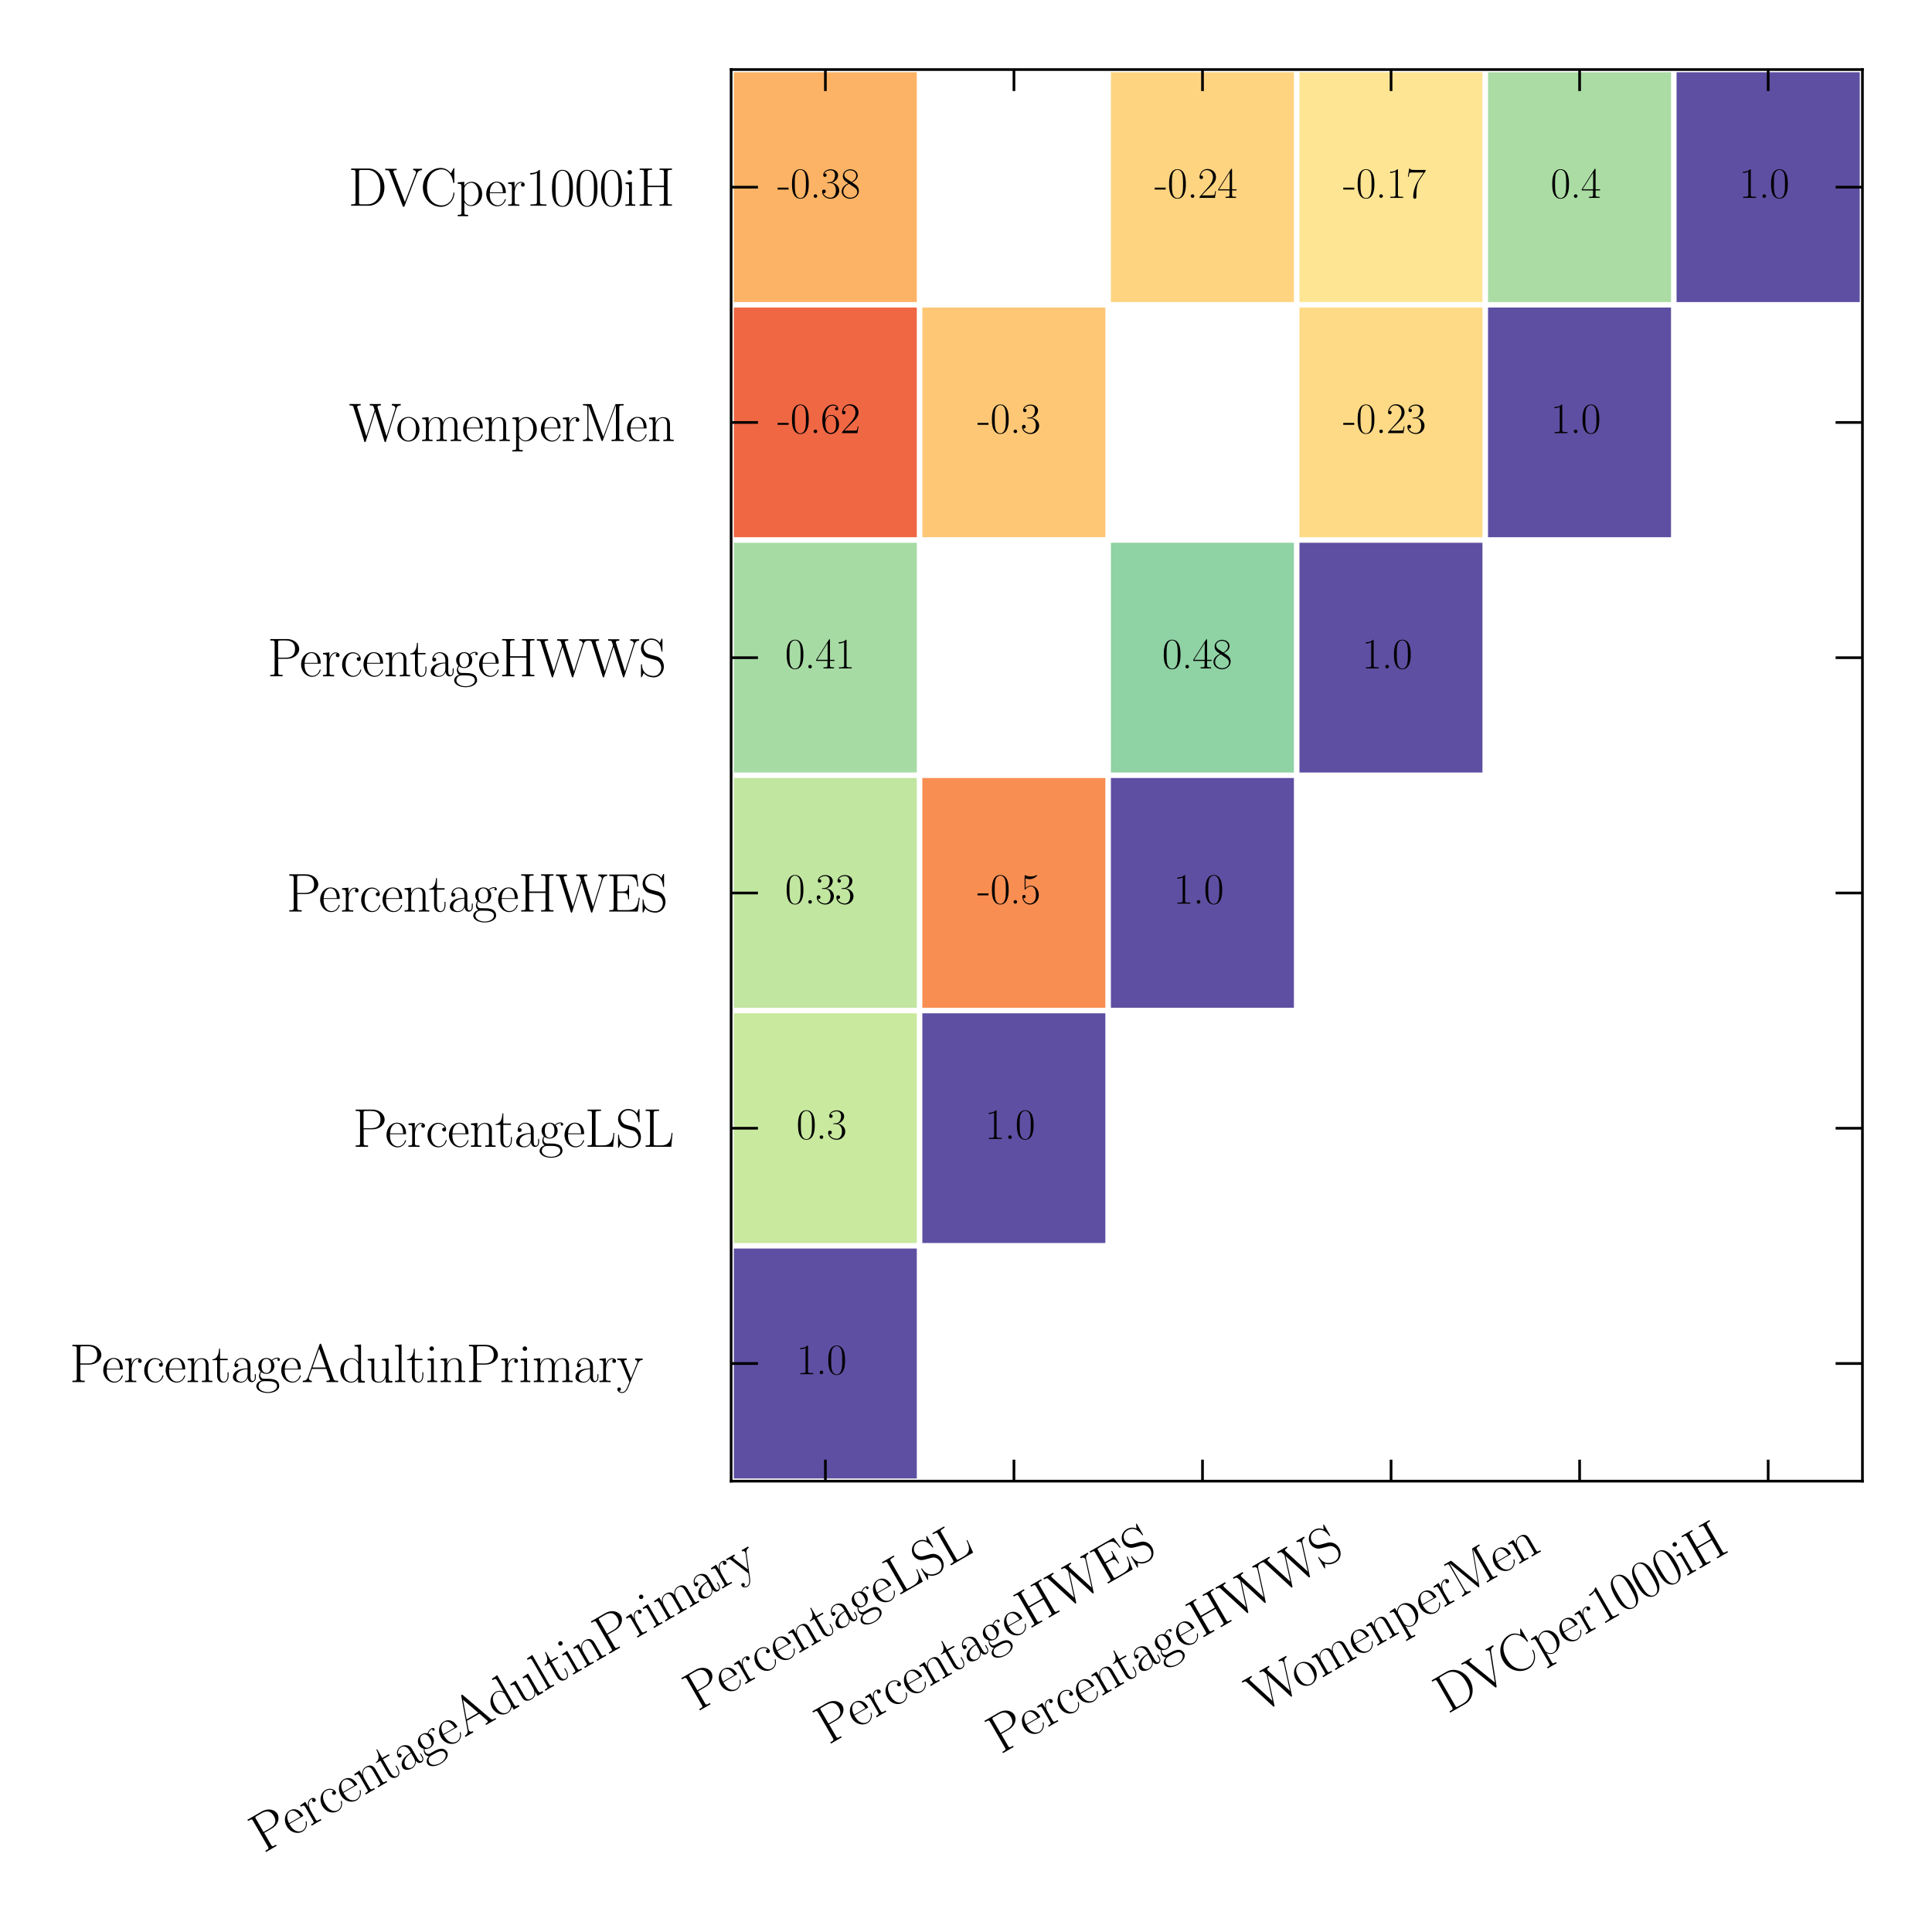 <?xml version="1.0" encoding="utf-8" standalone="no"?>
<!DOCTYPE svg PUBLIC "-//W3C//DTD SVG 1.1//EN"
  "http://www.w3.org/Graphics/SVG/1.1/DTD/svg11.dtd">
<svg xmlns:xlink="http://www.w3.org/1999/xlink" width="360pt" height="360pt" viewBox="0 0 360 360" xmlns="http://www.w3.org/2000/svg" version="1.1">
 <defs>
  <style type="text/css">*{stroke-linejoin: round; stroke-linecap: butt}</style>
 </defs>
 <g id="figure_1">
  <g id="patch_1">
   <path d="M 0 360 
L 360 360 
L 360 0 
L 0 0 
z
" style="fill: #ffffff"/>
  </g>
  <g id="axes_1">
   <g id="patch_2">
    <path d="M 136.233 275.987 
L 347.04 275.987 
L 347.04 12.96 
L 136.233 12.96 
z
" style="fill: #ffffff"/>
   </g>
   <g id="QuadMesh_1">
    <path d="M 136.233 12.96 
L 171.367 12.96 
L 171.367 56.798 
L 136.233 56.798 
L 136.233 12.96 
" clip-path="url(#p48326e79b1)" style="fill: #fdb365; stroke: #ffffff"/>
    <path d="M 171.367 12.96 
L 206.502 12.96 
L 206.502 56.798 
L 171.367 56.798 
L 171.367 12.96 
" clip-path="url(#p48326e79b1)" style="fill: none; stroke: #ffffff"/>
    <path d="M 206.502 12.96 
L 241.636 12.96 
L 241.636 56.798 
L 206.502 56.798 
L 206.502 12.96 
" clip-path="url(#p48326e79b1)" style="fill: #fed481; stroke: #ffffff"/>
    <path d="M 241.636 12.96 
L 276.771 12.96 
L 276.771 56.798 
L 241.636 56.798 
L 241.636 12.96 
" clip-path="url(#p48326e79b1)" style="fill: #fee593; stroke: #ffffff"/>
    <path d="M 276.771 12.96 
L 311.905 12.96 
L 311.905 56.798 
L 276.771 56.798 
L 276.771 12.96 
" clip-path="url(#p48326e79b1)" style="fill: #aadca4; stroke: #ffffff"/>
    <path d="M 311.905 12.96 
L 347.04 12.96 
L 347.04 56.798 
L 311.905 56.798 
L 311.905 12.96 
" clip-path="url(#p48326e79b1)" style="fill: #5e4fa2; stroke: #ffffff"/>
    <path d="M 136.233 56.798 
L 171.367 56.798 
L 171.367 100.636 
L 136.233 100.636 
L 136.233 56.798 
" clip-path="url(#p48326e79b1)" style="fill: #f06744; stroke: #ffffff"/>
    <path d="M 171.367 56.798 
L 206.502 56.798 
L 206.502 100.636 
L 171.367 100.636 
L 171.367 56.798 
" clip-path="url(#p48326e79b1)" style="fill: #fdc776; stroke: #ffffff"/>
    <path d="M 206.502 56.798 
L 241.636 56.798 
L 241.636 100.636 
L 206.502 100.636 
L 206.502 56.798 
" clip-path="url(#p48326e79b1)" style="fill: none; stroke: #ffffff"/>
    <path d="M 241.636 56.798 
L 276.771 56.798 
L 276.771 100.636 
L 241.636 100.636 
L 241.636 56.798 
" clip-path="url(#p48326e79b1)" style="fill: #feda86; stroke: #ffffff"/>
    <path d="M 276.771 56.798 
L 311.905 56.798 
L 311.905 100.636 
L 276.771 100.636 
L 276.771 56.798 
" clip-path="url(#p48326e79b1)" style="fill: #5e4fa2; stroke: #ffffff"/>
    <path d="M 311.905 56.798 
L 347.04 56.798 
L 347.04 100.636 
L 311.905 100.636 
L 311.905 56.798 
" clip-path="url(#p48326e79b1)" style="fill: none; stroke: #ffffff"/>
    <path d="M 136.233 100.636 
L 171.367 100.636 
L 171.367 144.474 
L 136.233 144.474 
L 136.233 100.636 
" clip-path="url(#p48326e79b1)" style="fill: #a7dba4; stroke: #ffffff"/>
    <path d="M 171.367 100.636 
L 206.502 100.636 
L 206.502 144.474 
L 171.367 144.474 
L 171.367 100.636 
" clip-path="url(#p48326e79b1)" style="fill: none; stroke: #ffffff"/>
    <path d="M 206.502 100.636 
L 241.636 100.636 
L 241.636 144.474 
L 206.502 144.474 
L 206.502 100.636 
" clip-path="url(#p48326e79b1)" style="fill: #8fd2a4; stroke: #ffffff"/>
    <path d="M 241.636 100.636 
L 276.771 100.636 
L 276.771 144.474 
L 241.636 144.474 
L 241.636 100.636 
" clip-path="url(#p48326e79b1)" style="fill: #5e4fa2; stroke: #ffffff"/>
    <path d="M 276.771 100.636 
L 311.905 100.636 
L 311.905 144.474 
L 276.771 144.474 
L 276.771 100.636 
" clip-path="url(#p48326e79b1)" style="fill: none; stroke: #ffffff"/>
    <path d="M 311.905 100.636 
L 347.04 100.636 
L 347.04 144.474 
L 311.905 144.474 
L 311.905 100.636 
" clip-path="url(#p48326e79b1)" style="fill: none; stroke: #ffffff"/>
    <path d="M 136.233 144.474 
L 171.367 144.474 
L 171.367 188.312 
L 136.233 188.312 
L 136.233 144.474 
" clip-path="url(#p48326e79b1)" style="fill: #c1e6a0; stroke: #ffffff"/>
    <path d="M 171.367 144.474 
L 206.502 144.474 
L 206.502 188.312 
L 171.367 188.312 
L 171.367 144.474 
" clip-path="url(#p48326e79b1)" style="fill: #f98e52; stroke: #ffffff"/>
    <path d="M 206.502 144.474 
L 241.636 144.474 
L 241.636 188.312 
L 206.502 188.312 
L 206.502 144.474 
" clip-path="url(#p48326e79b1)" style="fill: #5e4fa2; stroke: #ffffff"/>
    <path d="M 241.636 144.474 
L 276.771 144.474 
L 276.771 188.312 
L 241.636 188.312 
L 241.636 144.474 
" clip-path="url(#p48326e79b1)" style="fill: none; stroke: #ffffff"/>
    <path d="M 276.771 144.474 
L 311.905 144.474 
L 311.905 188.312 
L 276.771 188.312 
L 276.771 144.474 
" clip-path="url(#p48326e79b1)" style="fill: none; stroke: #ffffff"/>
    <path d="M 311.905 144.474 
L 347.04 144.474 
L 347.04 188.312 
L 311.905 188.312 
L 311.905 144.474 
" clip-path="url(#p48326e79b1)" style="fill: none; stroke: #ffffff"/>
    <path d="M 136.233 188.312 
L 171.367 188.312 
L 171.367 232.15 
L 136.233 232.15 
L 136.233 188.312 
" clip-path="url(#p48326e79b1)" style="fill: #c8e99e; stroke: #ffffff"/>
    <path d="M 171.367 188.312 
L 206.502 188.312 
L 206.502 232.15 
L 171.367 232.15 
L 171.367 188.312 
" clip-path="url(#p48326e79b1)" style="fill: #5e4fa2; stroke: #ffffff"/>
    <path d="M 206.502 188.312 
L 241.636 188.312 
L 241.636 232.15 
L 206.502 232.15 
L 206.502 188.312 
" clip-path="url(#p48326e79b1)" style="fill: none; stroke: #ffffff"/>
    <path d="M 241.636 188.312 
L 276.771 188.312 
L 276.771 232.15 
L 241.636 232.15 
L 241.636 188.312 
" clip-path="url(#p48326e79b1)" style="fill: none; stroke: #ffffff"/>
    <path d="M 276.771 188.312 
L 311.905 188.312 
L 311.905 232.15 
L 276.771 232.15 
L 276.771 188.312 
" clip-path="url(#p48326e79b1)" style="fill: none; stroke: #ffffff"/>
    <path d="M 311.905 188.312 
L 347.04 188.312 
L 347.04 232.15 
L 311.905 232.15 
L 311.905 188.312 
" clip-path="url(#p48326e79b1)" style="fill: none; stroke: #ffffff"/>
    <path d="M 136.233 232.15 
L 171.367 232.15 
L 171.367 275.987 
L 136.233 275.987 
L 136.233 232.15 
" clip-path="url(#p48326e79b1)" style="fill: #5e4fa2; stroke: #ffffff"/>
    <path d="M 171.367 232.15 
L 206.502 232.15 
L 206.502 275.987 
L 171.367 275.987 
L 171.367 232.15 
" clip-path="url(#p48326e79b1)" style="fill: none; stroke: #ffffff"/>
    <path d="M 206.502 232.15 
L 241.636 232.15 
L 241.636 275.987 
L 206.502 275.987 
L 206.502 232.15 
" clip-path="url(#p48326e79b1)" style="fill: none; stroke: #ffffff"/>
    <path d="M 241.636 232.15 
L 276.771 232.15 
L 276.771 275.987 
L 241.636 275.987 
L 241.636 232.15 
" clip-path="url(#p48326e79b1)" style="fill: none; stroke: #ffffff"/>
    <path d="M 276.771 232.15 
L 311.905 232.15 
L 311.905 275.987 
L 276.771 275.987 
L 276.771 232.15 
" clip-path="url(#p48326e79b1)" style="fill: none; stroke: #ffffff"/>
    <path d="M 311.905 232.15 
L 347.04 232.15 
L 347.04 275.987 
L 311.905 275.987 
L 311.905 232.15 
" clip-path="url(#p48326e79b1)" style="fill: none; stroke: #ffffff"/>
   </g>
   <g id="matplotlib.axis_1">
    <g id="xtick_1">
     <g id="line2d_1">
      <defs>
       <path id="m75dda2e17b" d="M 0 0 
L 0 -4 
" style="stroke: #000000; stroke-width: 0.5"/>
      </defs>
      <g>
       <use xlink:href="#m75dda2e17b" x="153.8" y="275.987" style="stroke: #000000; stroke-width: 0.5"/>
      </g>
     </g>
     <g id="line2d_2">
      <defs>
       <path id="m365afebacc" d="M 0 0 
L 0 4 
" style="stroke: #000000; stroke-width: 0.5"/>
      </defs>
      <g>
       <use xlink:href="#m365afebacc" x="153.8" y="12.96" style="stroke: #000000; stroke-width: 0.5"/>
      </g>
     </g>
     <g id="text_1">
      <!-- PercentageAdultinPrimary -->
      <g transform="translate(49.106 345.363) rotate(-30) scale(0.1 -0.1)">
       <defs>
        <path id="CMR17-50" d="M 1267 2042 
L 2291 2042 
C 3117 2042 3718 2578 3718 3184 
C 3718 3791 3130 4352 2291 4352 
L 333 4352 
L 333 4186 
C 774 4186 845 4186 845 3899 
L 845 446 
C 845 160 774 160 333 160 
L 333 0 
C 518 0 858 0 1056 0 
C 1254 0 1594 0 1779 0 
L 1779 160 
C 1338 160 1267 160 1267 446 
L 1267 2042 
z
M 1254 2176 
L 1254 3938 
C 1254 4155 1267 4186 1523 4186 
L 2170 4186 
C 2995 4186 3232 3714 3232 3184 
C 3232 2604 2950 2176 2170 2176 
L 1254 2176 
z
" transform="scale(0.016)"/>
        <path id="CMR17-65" d="M 2438 1472 
C 2464 1498 2464 1511 2464 1576 
C 2464 2238 2118 2816 1389 2816 
C 710 2816 173 2169 173 1383 
C 173 551 781 -64 1459 -64 
C 2176 -64 2458 607 2458 740 
C 2458 784 2419 784 2406 784 
C 2362 784 2355 771 2330 696 
C 2189 265 1837 51 1504 51 
C 1229 51 954 203 781 480 
C 582 803 582 1176 582 1472 
L 2438 1472 
z
M 589 1568 
C 634 2505 1126 2714 1382 2714 
C 1818 2714 2112 2297 2118 1568 
L 589 1568 
z
" transform="scale(0.016)"/>
        <path id="CMR17-72" d="M 960 1497 
C 960 2112 1222 2688 1702 2688 
C 1747 2688 1792 2682 1837 2662 
C 1837 2662 1696 2617 1696 2452 
C 1696 2298 1818 2234 1914 2234 
C 1990 2234 2131 2279 2131 2458 
C 2131 2663 1926 2790 1709 2790 
C 1222 2790 1011 2317 947 2093 
L 941 2093 
L 941 2790 
L 198 2720 
L 198 2554 
C 576 2554 634 2515 634 2208 
L 634 428 
C 634 184 608 153 198 153 
L 198 -13 
C 352 0 646 0 813 0 
C 998 0 1325 0 1498 -13 
L 1498 153 
C 1037 153 960 153 960 440 
L 960 1497 
z
" transform="scale(0.016)"/>
        <path id="CMR17-63" d="M 2234 2240 
C 2112 2240 1933 2240 1933 2017 
C 1933 1838 2080 1787 2163 1787 
C 2208 1787 2394 1807 2394 2024 
C 2394 2467 1958 2803 1466 2803 
C 787 2803 211 2178 211 1363 
C 211 516 813 -64 1466 -64 
C 2259 -64 2458 677 2458 748 
C 2458 774 2451 793 2406 793 
C 2362 793 2355 787 2330 703 
C 2163 180 1798 51 1523 51 
C 1114 51 621 427 621 1369 
C 621 2338 1094 2688 1472 2688 
C 1722 2688 2093 2573 2234 2240 
z
" transform="scale(0.016)"/>
        <path id="CMR17-6e" d="M 2656 1933 
C 2656 2259 2592 2790 1837 2790 
C 1331 2790 1069 2400 973 2144 
L 966 2144 
L 966 2790 
L 211 2720 
L 211 2554 
C 589 2554 646 2515 646 2208 
L 646 428 
C 646 184 621 153 211 153 
L 211 -13 
C 365 0 646 0 813 0 
C 979 0 1267 0 1421 -13 
L 1421 153 
C 1011 153 986 178 986 428 
L 986 1658 
C 986 2247 1344 2688 1792 2688 
C 2266 2688 2317 2266 2317 1958 
L 2317 428 
C 2317 184 2291 153 1882 153 
L 1882 -13 
C 2035 0 2317 0 2483 0 
C 2650 0 2938 0 3091 -13 
L 3091 153 
C 2682 153 2656 178 2656 428 
L 2656 1933 
z
" transform="scale(0.016)"/>
        <path id="CMR17-74" d="M 966 2560 
L 1862 2560 
L 1862 2725 
L 966 2725 
L 966 3904 
L 851 3904 
C 838 3245 614 2668 70 2668 
L 70 2560 
L 627 2560 
L 627 771 
C 627 650 627 -64 1370 -64 
C 1747 -64 1965 306 1965 777 
L 1965 1140 
L 1850 1140 
L 1850 783 
C 1850 344 1677 51 1408 51 
C 1222 51 966 178 966 758 
L 966 2560 
z
" transform="scale(0.016)"/>
        <path id="CMR17-61" d="M 2304 1653 
C 2304 2072 2304 2294 2035 2543 
C 1798 2752 1523 2816 1306 2816 
C 800 2816 435 2407 435 1971 
C 435 1728 627 1728 666 1728 
C 749 1728 896 1778 896 1954 
C 896 2112 774 2181 666 2181 
C 640 2181 608 2174 589 2168 
C 723 2592 1069 2714 1293 2714 
C 1613 2714 1965 2429 1965 1885 
L 1965 1600 
C 1587 1600 1133 1549 774 1357 
C 371 1133 256 813 256 570 
C 256 77 832 -64 1171 -64 
C 1523 -64 1850 139 1990 511 
C 2003 233 2182 -18 2464 -18 
C 2598 -18 2938 70 2938 567 
L 2938 920 
L 2822 920 
L 2822 562 
C 2822 178 2650 128 2566 128 
C 2304 128 2304 458 2304 738 
L 2304 1653 
z
M 1965 870 
C 1965 317 1568 38 1216 38 
C 896 38 646 275 646 570 
C 646 761 730 1100 1101 1305 
C 1408 1478 1760 1504 1965 1504 
L 1965 870 
z
" transform="scale(0.016)"/>
        <path id="CMR17-67" d="M 710 1164 
C 832 1068 1043 960 1299 960 
C 1805 960 2240 1357 2240 1888 
C 2240 2054 2189 2310 1997 2509 
C 2176 2692 2438 2752 2586 2752 
C 2611 2752 2650 2752 2682 2734 
C 2656 2728 2598 2703 2598 2605 
C 2598 2527 2656 2471 2739 2471 
C 2835 2471 2886 2533 2886 2614 
C 2886 2731 2790 2854 2586 2854 
C 2330 2854 2106 2738 1926 2580 
C 1734 2753 1504 2816 1299 2816 
C 794 2816 358 2419 358 1888 
C 358 1522 570 1292 634 1228 
C 442 1004 442 743 442 711 
C 442 545 506 302 723 168 
C 390 85 128 -169 128 -486 
C 128 -943 736 -1280 1466 -1280 
C 2170 -1280 2803 -956 2803 -479 
C 2803 384 1856 384 1363 384 
C 1216 384 954 384 922 391 
C 723 423 589 602 589 826 
C 589 883 589 1024 710 1164 
z
M 1299 1068 
C 736 1068 736 1760 736 1889 
C 736 2016 736 2708 1299 2708 
C 1862 2708 1862 2016 1862 1889 
C 1862 1760 1862 1068 1299 1068 
z
M 1466 -1171 
C 826 -1171 384 -835 384 -486 
C 384 -289 493 -105 634 -4 
C 794 104 858 104 1293 104 
C 1818 104 2547 104 2547 -486 
C 2547 -835 2106 -1171 1466 -1171 
z
" transform="scale(0.016)"/>
        <path id="CMR17-41" d="M 2323 4378 
C 2291 4461 2278 4480 2214 4480 
C 2150 4480 2138 4461 2106 4378 
L 749 566 
C 627 223 371 153 147 153 
L 147 -13 
C 262 0 518 0 640 0 
C 800 0 1056 0 1210 -13 
L 1210 153 
C 909 153 864 361 864 439 
C 864 497 877 530 890 569 
L 1229 1536 
L 2906 1536 
L 3290 442 
C 3322 365 3322 352 3322 327 
C 3322 153 3046 153 2925 153 
L 2925 0 
C 3110 0 3443 0 3642 0 
C 3808 0 4128 0 4282 -13 
L 4282 153 
C 3942 153 3827 153 3744 387 
L 2323 4378 
z
M 2067 3893 
L 2848 1702 
L 1286 1702 
L 2067 3893 
z
" transform="scale(0.016)"/>
        <path id="CMR17-64" d="M 1869 4326 
L 1869 4160 
C 2246 4160 2304 4122 2304 3820 
L 2304 2345 
C 2278 2377 2016 2790 1498 2790 
C 845 2790 211 2208 211 1364 
C 211 525 806 -64 1434 -64 
C 1978 -64 2259 337 2291 380 
L 2291 -63 
L 3066 -63 
L 3066 128 
C 2688 128 2630 166 2630 473 
L 2630 4396 
L 1869 4326 
z
M 2291 755 
C 2291 563 2176 390 2029 262 
C 1811 70 1594 38 1472 38 
C 1286 38 621 134 621 1356 
C 621 2612 1363 2688 1530 2688 
C 1824 2688 2061 2522 2208 2291 
C 2291 2157 2291 2138 2291 2023 
L 2291 755 
z
" transform="scale(0.016)"/>
        <path id="CMR17-75" d="M 1882 2693 
L 1882 2528 
C 2259 2528 2317 2489 2317 2186 
L 2317 1032 
C 2317 500 2029 38 1555 38 
C 1030 38 986 348 986 678 
L 986 2763 
L 211 2693 
L 211 2528 
C 467 2528 640 2528 646 2274 
L 646 1058 
C 646 633 646 361 813 183 
C 896 101 1056 -64 1517 -64 
C 2061 -64 2272 377 2323 506 
L 2330 506 
L 2330 -63 
L 3091 -63 
L 3091 128 
C 2714 128 2656 166 2656 473 
L 2656 2763 
L 1882 2693 
z
" transform="scale(0.016)"/>
        <path id="CMR17-6c" d="M 979 4396 
L 218 4326 
L 218 4160 
C 595 4160 653 4122 653 3817 
L 653 426 
C 653 184 627 153 218 153 
L 218 -13 
C 371 0 653 0 813 0 
C 979 0 1261 0 1414 -13 
L 1414 153 
C 1005 153 979 178 979 426 
L 979 4396 
z
" transform="scale(0.016)"/>
        <path id="CMR17-69" d="M 992 3909 
C 992 4049 877 4170 730 4170 
C 589 4170 467 4056 467 3909 
C 467 3769 582 3648 730 3648 
C 870 3648 992 3763 992 3909 
z
M 243 2706 
L 243 2541 
C 602 2541 653 2502 653 2197 
L 653 427 
C 653 184 627 153 218 153 
L 218 -13 
C 371 0 646 0 806 0 
C 960 0 1222 0 1370 -13 
L 1370 153 
C 992 153 979 191 979 420 
L 979 2776 
L 243 2706 
z
" transform="scale(0.016)"/>
        <path id="CMR17-6d" d="M 4326 1933 
C 4326 2252 4269 2790 3507 2790 
C 3072 2790 2771 2496 2656 2151 
L 2650 2151 
C 2573 2676 2195 2790 1837 2790 
C 1331 2790 1069 2400 973 2144 
L 966 2144 
L 966 2790 
L 211 2720 
L 211 2554 
C 589 2554 646 2515 646 2208 
L 646 428 
C 646 184 621 153 211 153 
L 211 -13 
C 365 0 646 0 813 0 
C 979 0 1267 0 1421 -13 
L 1421 153 
C 1011 153 986 178 986 428 
L 986 1658 
C 986 2247 1344 2688 1792 2688 
C 2266 2688 2317 2266 2317 1958 
L 2317 428 
C 2317 184 2291 153 1882 153 
L 1882 -13 
C 2035 0 2317 0 2483 0 
C 2650 0 2938 0 3091 -13 
L 3091 153 
C 2682 153 2656 178 2656 428 
L 2656 1658 
C 2656 2247 3014 2688 3462 2688 
C 3936 2688 3987 2266 3987 1958 
L 3987 428 
C 3987 184 3962 153 3552 153 
L 3552 -13 
C 3706 0 3987 0 4154 0 
C 4320 0 4608 0 4762 -13 
L 4762 153 
C 4352 153 4326 178 4326 428 
L 4326 1933 
z
" transform="scale(0.016)"/>
        <path id="CMR17-79" d="M 2496 2197 
C 2656 2586 2944 2586 3034 2586 
L 3034 2752 
C 2912 2752 2752 2752 2630 2752 
C 2496 2752 2285 2752 2157 2758 
L 2157 2592 
C 2400 2573 2406 2394 2406 2343 
C 2406 2280 2394 2248 2362 2171 
L 1664 449 
L 902 2306 
C 870 2382 870 2426 870 2433 
C 870 2573 1018 2586 1171 2586 
L 1171 2758 
C 1018 2752 742 2752 582 2752 
C 410 2752 205 2752 64 2758 
L 64 2586 
C 410 2586 448 2554 531 2350 
L 1485 15 
C 1197 -738 1030 -1178 627 -1178 
C 557 -1178 397 -1159 282 -1044 
C 429 -1031 493 -942 493 -833 
C 493 -725 416 -629 288 -629 
C 147 -629 77 -725 77 -840 
C 77 -1095 339 -1280 627 -1280 
C 998 -1280 1229 -922 1357 -604 
L 2496 2197 
z
" transform="scale(0.016)"/>
       </defs>
       <use xlink:href="#CMR17-50" transform="scale(0.996)"/>
       <use xlink:href="#CMR17-65" transform="translate(59.984 0) scale(0.996)"/>
       <use xlink:href="#CMR17-72" transform="translate(100.47 0) scale(0.996)"/>
       <use xlink:href="#CMR17-63" transform="translate(135.75 0) scale(0.996)"/>
       <use xlink:href="#CMR17-65" transform="translate(176.236 0) scale(0.996)"/>
       <use xlink:href="#CMR17-6e" transform="translate(216.722 0) scale(0.996)"/>
       <use xlink:href="#CMR17-74" transform="translate(265.015 0) scale(0.996)"/>
       <use xlink:href="#CMR17-61" transform="translate(300.295 0) scale(0.996)"/>
       <use xlink:href="#CMR17-67" transform="translate(345.986 0) scale(0.996)"/>
       <use xlink:href="#CMR17-65" transform="translate(391.676 0) scale(0.996)"/>
       <use xlink:href="#CMR17-41" transform="translate(432.162 0) scale(0.996)"/>
       <use xlink:href="#CMR17-64" transform="translate(501.234 0) scale(0.996)"/>
       <use xlink:href="#CMR17-75" transform="translate(552.13 0) scale(0.996)"/>
       <use xlink:href="#CMR17-6c" transform="translate(603.025 0) scale(0.996)"/>
       <use xlink:href="#CMR17-74" transform="translate(627.896 0) scale(0.996)"/>
       <use xlink:href="#CMR17-69" transform="translate(663.177 0) scale(0.996)"/>
       <use xlink:href="#CMR17-6e" transform="translate(688.048 0) scale(0.996)"/>
       <use xlink:href="#CMR17-50" transform="translate(738.943 0) scale(0.996)"/>
       <use xlink:href="#CMR17-72" transform="translate(801.53 0) scale(0.996)"/>
       <use xlink:href="#CMR17-69" transform="translate(836.81 0) scale(0.996)"/>
       <use xlink:href="#CMR17-6d" transform="translate(861.681 0) scale(0.996)"/>
       <use xlink:href="#CMR17-61" transform="translate(938.601 0) scale(0.996)"/>
       <use xlink:href="#CMR17-72" transform="translate(984.292 0) scale(0.996)"/>
       <use xlink:href="#CMR17-79" transform="translate(1019.572 0) scale(0.996)"/>
      </g>
     </g>
    </g>
    <g id="xtick_2">
     <g id="line2d_3">
      <g>
       <use xlink:href="#m75dda2e17b" x="188.935" y="275.987" style="stroke: #000000; stroke-width: 0.5"/>
      </g>
     </g>
     <g id="line2d_4">
      <g>
       <use xlink:href="#m365afebacc" x="188.935" y="12.96" style="stroke: #000000; stroke-width: 0.5"/>
      </g>
     </g>
     <g id="text_2">
      <!-- PercentageLSL -->
      <g transform="translate(129.953 318.97) rotate(-30) scale(0.1 -0.1)">
       <defs>
        <path id="CMR17-4c" d="M 3469 1615 
L 3354 1615 
C 3302 983 3219 166 2125 166 
L 1530 166 
C 1274 166 1261 197 1261 414 
L 1261 3898 
C 1261 4129 1274 4192 1760 4192 
L 1901 4192 
L 1901 4352 
C 1638 4352 1331 4352 1069 4352 
C 870 4352 512 4352 326 4352 
L 326 4192 
C 768 4192 838 4192 838 3905 
L 838 452 
C 838 166 768 166 326 166 
L 326 0 
L 3315 0 
L 3469 1615 
z
" transform="scale(0.016)"/>
        <path id="CMR17-53" d="M 2803 4290 
C 2803 4404 2797 4411 2758 4411 
C 2720 4411 2707 4385 2682 4328 
L 2490 3907 
C 2246 4257 1875 4416 1472 4416 
C 819 4416 294 3901 294 3253 
C 294 3056 339 2776 557 2510 
C 794 2218 1018 2167 1530 2033 
C 1722 1982 2042 1899 2106 1874 
C 2470 1722 2662 1341 2662 985 
C 2662 527 2336 38 1779 38 
C 1094 38 454 419 410 1311 
C 403 1413 397 1419 352 1419 
C 301 1419 294 1413 294 1285 
L 294 -1 
C 294 -115 301 -122 339 -122 
C 384 -122 397 -90 486 108 
C 493 127 493 140 614 381 
C 934 -39 1472 -128 1779 -128 
C 2477 -128 2970 451 2970 1124 
C 2970 1454 2848 1708 2778 1823 
C 2509 2230 2221 2306 1914 2382 
C 1869 2402 1856 2402 1498 2490 
C 1152 2579 1005 2624 845 2796 
C 666 2992 602 3196 602 3399 
C 602 3812 934 4263 1478 4263 
C 2157 4263 2579 3786 2675 2993 
C 2694 2878 2701 2872 2746 2872 
C 2803 2872 2803 2891 2803 2999 
L 2803 4290 
z
" transform="scale(0.016)"/>
       </defs>
       <use xlink:href="#CMR17-50" transform="scale(0.996)"/>
       <use xlink:href="#CMR17-65" transform="translate(59.984 0) scale(0.996)"/>
       <use xlink:href="#CMR17-72" transform="translate(100.47 0) scale(0.996)"/>
       <use xlink:href="#CMR17-63" transform="translate(135.75 0) scale(0.996)"/>
       <use xlink:href="#CMR17-65" transform="translate(176.236 0) scale(0.996)"/>
       <use xlink:href="#CMR17-6e" transform="translate(216.722 0) scale(0.996)"/>
       <use xlink:href="#CMR17-74" transform="translate(265.015 0) scale(0.996)"/>
       <use xlink:href="#CMR17-61" transform="translate(300.295 0) scale(0.996)"/>
       <use xlink:href="#CMR17-67" transform="translate(345.986 0) scale(0.996)"/>
       <use xlink:href="#CMR17-65" transform="translate(391.676 0) scale(0.996)"/>
       <use xlink:href="#CMR17-4c" transform="translate(432.162 0) scale(0.996)"/>
       <use xlink:href="#CMR17-53" transform="translate(489.543 0) scale(0.996)"/>
       <use xlink:href="#CMR17-4c" transform="translate(540.439 0) scale(0.996)"/>
      </g>
     </g>
    </g>
    <g id="xtick_3">
     <g id="line2d_5">
      <g>
       <use xlink:href="#m75dda2e17b" x="224.069" y="275.987" style="stroke: #000000; stroke-width: 0.5"/>
      </g>
     </g>
     <g id="line2d_6">
      <g>
       <use xlink:href="#m365afebacc" x="224.069" y="12.96" style="stroke: #000000; stroke-width: 0.5"/>
      </g>
     </g>
     <g id="text_3">
      <!-- PercentageHWES -->
      <g transform="translate(154.379 325.153) rotate(-30) scale(0.1 -0.1)">
       <defs>
        <path id="CMR17-48" d="M 3590 3905 
C 3590 4192 3661 4192 4102 4192 
L 4102 4352 
C 3917 4352 3578 4352 3379 4352 
C 3181 4352 2842 4352 2656 4352 
L 2656 4192 
C 3098 4192 3168 4192 3168 3904 
L 3168 2341 
L 1261 2341 
L 1261 3904 
C 1261 4192 1331 4192 1773 4192 
L 1773 4352 
C 1587 4352 1248 4352 1050 4352 
C 851 4352 512 4352 326 4352 
L 326 4192 
C 768 4192 838 4192 838 3905 
L 838 447 
C 838 160 768 160 326 160 
L 326 0 
C 512 0 851 0 1050 0 
C 1248 0 1587 0 1773 0 
L 1773 160 
C 1331 160 1261 160 1261 446 
L 1261 2176 
L 3168 2176 
L 3168 446 
C 3168 160 3098 160 2656 160 
L 2656 0 
C 2842 0 3181 0 3379 0 
C 3578 0 3917 0 4102 0 
L 4102 160 
C 3661 160 3590 160 3590 447 
L 3590 3905 
z
" transform="scale(0.016)"/>
        <path id="CMR17-57" d="M 5523 3764 
C 5581 3936 5677 4160 6048 4160 
L 6048 4326 
C 5939 4326 5715 4326 5600 4326 
C 5440 4326 5158 4326 5005 4332 
L 5005 4160 
C 5293 4160 5414 4000 5414 3847 
C 5414 3802 5408 3777 5382 3707 
L 4390 555 
L 3347 3873 
C 3328 3937 3322 3963 3322 3988 
C 3322 4160 3603 4160 3725 4160 
L 3725 4326 
C 3539 4326 3219 4326 3021 4326 
C 2861 4326 2573 4326 2426 4332 
L 2426 4160 
C 2720 4160 2797 4141 2861 4027 
C 2886 3969 2989 3638 2989 3619 
C 2989 3593 2976 3555 2970 3536 
L 2029 561 
L 986 3867 
C 954 3957 954 3969 954 3982 
C 954 4160 1235 4160 1363 4160 
L 1363 4326 
C 1178 4326 858 4326 659 4326 
C 493 4326 211 4326 58 4332 
L 58 4160 
C 442 4160 467 4122 531 3918 
L 1779 -20 
C 1811 -115 1811 -128 1869 -128 
C 1920 -128 1939 -115 1965 -26 
L 3053 3433 
L 4141 -26 
C 4166 -115 4186 -128 4237 -128 
C 4294 -128 4294 -115 4326 -20 
L 5523 3764 
z
" transform="scale(0.016)"/>
        <path id="CMR17-45" d="M 3885 1615 
L 3770 1615 
C 3629 676 3546 166 2419 166 
L 1530 166 
C 1274 166 1261 197 1261 414 
L 1261 2176 
L 1862 2176 
C 2464 2176 2522 1960 2522 1430 
L 2637 1430 
L 2637 3081 
L 2522 3081 
C 2522 2557 2464 2342 1862 2342 
L 1261 2342 
L 1261 3913 
C 1261 4128 1274 4160 1530 4160 
L 2406 4160 
C 3398 4160 3514 3769 3603 2929 
L 3718 2929 
L 3565 4325 
L 326 4325 
L 326 4160 
C 768 4160 838 4160 838 3874 
L 838 451 
C 838 166 768 166 326 166 
L 326 0 
L 3654 0 
L 3885 1615 
z
" transform="scale(0.016)"/>
       </defs>
       <use xlink:href="#CMR17-50" transform="scale(0.996)"/>
       <use xlink:href="#CMR17-65" transform="translate(59.984 0) scale(0.996)"/>
       <use xlink:href="#CMR17-72" transform="translate(100.47 0) scale(0.996)"/>
       <use xlink:href="#CMR17-63" transform="translate(135.75 0) scale(0.996)"/>
       <use xlink:href="#CMR17-65" transform="translate(176.236 0) scale(0.996)"/>
       <use xlink:href="#CMR17-6e" transform="translate(216.722 0) scale(0.996)"/>
       <use xlink:href="#CMR17-74" transform="translate(265.015 0) scale(0.996)"/>
       <use xlink:href="#CMR17-61" transform="translate(300.295 0) scale(0.996)"/>
       <use xlink:href="#CMR17-67" transform="translate(345.986 0) scale(0.996)"/>
       <use xlink:href="#CMR17-65" transform="translate(391.676 0) scale(0.996)"/>
       <use xlink:href="#CMR17-48" transform="translate(432.162 0) scale(0.996)"/>
       <use xlink:href="#CMR17-57" transform="translate(501.234 0) scale(0.996)"/>
       <use xlink:href="#CMR17-45" transform="translate(596.331 0) scale(0.996)"/>
       <use xlink:href="#CMR17-53" transform="translate(658.917 0) scale(0.996)"/>
      </g>
     </g>
    </g>
    <g id="xtick_4">
     <g id="line2d_7">
      <g>
       <use xlink:href="#m75dda2e17b" x="259.204" y="275.987" style="stroke: #000000; stroke-width: 0.5"/>
      </g>
     </g>
     <g id="line2d_8">
      <g>
       <use xlink:href="#m365afebacc" x="259.204" y="12.96" style="stroke: #000000; stroke-width: 0.5"/>
      </g>
     </g>
     <g id="text_4">
      <!-- PercentageHWWS -->
      <g transform="translate(186.437 326.93) rotate(-30) scale(0.1 -0.1)">
       <use xlink:href="#CMR17-50" transform="scale(0.996)"/>
       <use xlink:href="#CMR17-65" transform="translate(59.984 0) scale(0.996)"/>
       <use xlink:href="#CMR17-72" transform="translate(100.47 0) scale(0.996)"/>
       <use xlink:href="#CMR17-63" transform="translate(135.75 0) scale(0.996)"/>
       <use xlink:href="#CMR17-65" transform="translate(176.236 0) scale(0.996)"/>
       <use xlink:href="#CMR17-6e" transform="translate(216.722 0) scale(0.996)"/>
       <use xlink:href="#CMR17-74" transform="translate(265.015 0) scale(0.996)"/>
       <use xlink:href="#CMR17-61" transform="translate(300.295 0) scale(0.996)"/>
       <use xlink:href="#CMR17-67" transform="translate(345.986 0) scale(0.996)"/>
       <use xlink:href="#CMR17-65" transform="translate(391.676 0) scale(0.996)"/>
       <use xlink:href="#CMR17-48" transform="translate(432.162 0) scale(0.996)"/>
       <use xlink:href="#CMR17-57" transform="translate(501.234 0) scale(0.996)"/>
       <use xlink:href="#CMR17-57" transform="translate(596.331 0) scale(0.996)"/>
       <use xlink:href="#CMR17-53" transform="translate(691.428 0) scale(0.996)"/>
      </g>
     </g>
    </g>
    <g id="xtick_5">
     <g id="line2d_9">
      <g>
       <use xlink:href="#m75dda2e17b" x="294.338" y="275.987" style="stroke: #000000; stroke-width: 0.5"/>
      </g>
     </g>
     <g id="line2d_10">
      <g>
       <use xlink:href="#m365afebacc" x="294.338" y="12.96" style="stroke: #000000; stroke-width: 0.5"/>
      </g>
     </g>
     <g id="text_5">
      <!-- WomenperMen -->
      <g transform="translate(234.742 319.325) rotate(-30) scale(0.1 -0.1)">
       <defs>
        <path id="CMR17-6f" d="M 2758 1356 
C 2758 2176 2163 2816 1466 2816 
C 768 2816 173 2176 173 1356 
C 173 551 768 -64 1466 -64 
C 2163 -64 2758 551 2758 1356 
z
M 1466 51 
C 1165 51 909 230 762 480 
C 602 767 582 1126 582 1408 
C 582 1677 595 2010 762 2298 
C 890 2509 1139 2714 1466 2714 
C 1754 2714 1997 2554 2150 2330 
C 2349 2029 2349 1607 2349 1408 
C 2349 1158 2336 775 2163 467 
C 1984 173 1709 51 1466 51 
z
" transform="scale(0.016)"/>
        <path id="CMR17-70" d="M 1408 -1063 
C 998 -1063 973 -1037 973 -789 
L 973 402 
C 1158 134 1427 -38 1766 -38 
C 2406 -38 3053 523 3053 1388 
C 3053 2191 2496 2802 1837 2802 
C 1453 2802 1139 2592 960 2338 
L 960 2802 
L 198 2732 
L 198 2567 
C 576 2567 634 2528 634 2223 
L 634 -789 
C 634 -1031 608 -1063 198 -1063 
L 198 -1228 
C 352 -1216 634 -1216 800 -1216 
C 966 -1216 1254 -1216 1408 -1228 
L 1408 -1063 
z
M 973 2012 
C 973 2102 973 2235 1222 2471 
C 1254 2497 1472 2688 1792 2688 
C 2259 2688 2643 2108 2643 1382 
C 2643 656 2234 64 1728 64 
C 1498 64 1248 172 1056 472 
C 973 612 973 650 973 752 
L 973 2012 
z
" transform="scale(0.016)"/>
        <path id="CMR17-4d" d="M 1338 4224 
C 1299 4320 1293 4320 1158 4320 
L 339 4320 
L 339 4160 
C 781 4160 851 4160 851 3875 
L 851 610 
C 851 451 851 153 339 153 
L 339 -13 
C 486 0 755 0 915 0 
C 1075 0 1344 0 1491 -13 
L 1491 153 
C 979 153 979 451 979 610 
L 979 4135 
L 986 4135 
L 2490 89 
C 2515 25 2528 -13 2579 -13 
C 2630 -13 2643 25 2669 89 
L 4186 4166 
L 4192 4166 
L 4192 438 
C 4192 153 4122 153 3680 153 
L 3680 -13 
C 3853 0 4198 0 4384 0 
C 4570 0 4922 0 5094 -13 
L 5094 153 
C 4653 153 4582 153 4582 438 
L 4582 3875 
C 4582 4160 4653 4160 5094 4160 
L 5094 4320 
L 4282 4320 
C 4147 4320 4141 4314 4102 4218 
L 2720 502 
L 1338 4224 
z
" transform="scale(0.016)"/>
       </defs>
       <use xlink:href="#CMR17-57" transform="scale(0.996)"/>
       <use xlink:href="#CMR17-6f" transform="translate(87.289 0) scale(0.996)"/>
       <use xlink:href="#CMR17-6d" transform="translate(132.98 0) scale(0.996)"/>
       <use xlink:href="#CMR17-65" transform="translate(209.899 0) scale(0.996)"/>
       <use xlink:href="#CMR17-6e" transform="translate(250.385 0) scale(0.996)"/>
       <use xlink:href="#CMR17-70" transform="translate(301.28 0) scale(0.996)"/>
       <use xlink:href="#CMR17-65" transform="translate(354.778 0) scale(0.996)"/>
       <use xlink:href="#CMR17-72" transform="translate(395.264 0) scale(0.996)"/>
       <use xlink:href="#CMR17-4d" transform="translate(430.545 0) scale(0.996)"/>
       <use xlink:href="#CMR17-65" transform="translate(515.232 0) scale(0.996)"/>
       <use xlink:href="#CMR17-6e" transform="translate(555.717 0) scale(0.996)"/>
      </g>
     </g>
    </g>
    <g id="xtick_6">
     <g id="line2d_11">
      <g>
       <use xlink:href="#m75dda2e17b" x="329.473" y="275.987" style="stroke: #000000; stroke-width: 0.5"/>
      </g>
     </g>
     <g id="line2d_12">
      <g>
       <use xlink:href="#m365afebacc" x="329.473" y="12.96" style="stroke: #000000; stroke-width: 0.5"/>
      </g>
     </g>
     <g id="text_6">
      <!-- DVCper1000iH -->
      <g transform="translate(269.761 319.392) rotate(-30) scale(0.1 -0.1)">
       <defs>
        <path id="CMR17-44" d="M 333 4352 
L 333 4186 
C 774 4186 845 4186 845 3900 
L 845 452 
C 845 166 774 166 333 166 
L 333 0 
L 2368 0 
C 3398 0 4224 943 4224 2141 
C 4224 3346 3411 4352 2368 4352 
L 333 4352 
z
M 1523 166 
C 1267 166 1254 197 1254 414 
L 1254 3938 
C 1254 4155 1267 4186 1523 4186 
L 2240 4186 
C 2771 4186 3750 3874 3750 2141 
C 3750 1242 3488 879 3366 707 
C 3213 510 2848 166 2240 166 
L 1523 166 
z
" transform="scale(0.016)"/>
        <path id="CMR17-56" d="M 3776 3745 
C 3834 3886 3936 4160 4365 4160 
L 4365 4332 
C 4218 4319 4051 4319 3891 4319 
C 3738 4319 3475 4319 3328 4332 
L 3328 4160 
C 3648 4160 3661 3936 3661 3898 
C 3661 3827 3642 3783 3622 3732 
L 2362 446 
L 1043 3886 
C 1024 3931 1011 3963 1011 3994 
C 1011 4160 1267 4160 1402 4160 
L 1402 4319 
C 1197 4319 896 4319 685 4319 
C 518 4319 218 4319 64 4332 
L 64 4160 
C 435 4160 506 4135 582 3931 
L 2106 -26 
C 2138 -115 2144 -128 2214 -128 
C 2285 -128 2291 -115 2323 -26 
L 3776 3745 
z
" transform="scale(0.016)"/>
        <path id="CMR17-43" d="M 3974 4289 
C 3974 4403 3968 4410 3930 4410 
C 3904 4410 3898 4403 3853 4327 
L 3571 3792 
C 3258 4187 2874 4416 2381 4416 
C 1286 4416 294 3456 294 2148 
C 294 826 1286 -128 2387 -128 
C 3366 -128 3974 730 3974 1461 
C 3974 1524 3974 1550 3917 1550 
C 3866 1550 3866 1531 3859 1474 
C 3808 585 3168 38 2477 38 
C 1824 38 781 495 781 2147 
C 781 3805 1843 4250 2464 4250 
C 3187 4250 3712 3628 3834 2745 
C 3846 2668 3846 2655 3904 2655 
C 3974 2655 3974 2668 3974 2783 
L 3974 4289 
z
" transform="scale(0.016)"/>
        <path id="CMR17-31" d="M 1702 4058 
C 1702 4192 1696 4192 1606 4192 
C 1357 3916 979 3827 621 3827 
C 602 3827 570 3827 563 3808 
C 557 3795 557 3782 557 3648 
C 755 3648 1088 3686 1344 3839 
L 1344 461 
C 1344 236 1331 160 781 160 
L 589 160 
L 589 0 
C 896 0 1216 0 1523 0 
C 1830 0 2150 0 2458 0 
L 2458 160 
L 2266 160 
C 1715 160 1702 230 1702 458 
L 1702 4058 
z
" transform="scale(0.016)"/>
        <path id="CMR17-30" d="M 2688 2025 
C 2688 2416 2682 3080 2413 3591 
C 2176 4039 1798 4198 1466 4198 
C 1158 4198 768 4058 525 3597 
C 269 3118 243 2524 243 2025 
C 243 1661 250 1106 448 619 
C 723 -39 1216 -128 1466 -128 
C 1760 -128 2208 -7 2470 600 
C 2662 1042 2688 1559 2688 2025 
z
M 1466 -26 
C 1056 -26 813 325 723 812 
C 653 1188 653 1738 653 2096 
C 653 2588 653 2997 736 3387 
C 858 3929 1216 4096 1466 4096 
C 1728 4096 2067 3923 2189 3400 
C 2272 3036 2278 2607 2278 2096 
C 2278 1680 2278 1169 2202 792 
C 2067 95 1690 -26 1466 -26 
z
" transform="scale(0.016)"/>
       </defs>
       <use xlink:href="#CMR17-44" transform="scale(0.996)"/>
       <use xlink:href="#CMR17-56" transform="translate(67.791 0) scale(0.996)"/>
       <use xlink:href="#CMR17-43" transform="translate(134.261 0) scale(0.996)"/>
       <use xlink:href="#CMR17-70" transform="translate(200.771 0) scale(0.996)"/>
       <use xlink:href="#CMR17-65" transform="translate(254.269 0) scale(0.996)"/>
       <use xlink:href="#CMR17-72" transform="translate(294.754 0) scale(0.996)"/>
       <use xlink:href="#CMR17-31" transform="translate(330.035 0) scale(0.996)"/>
       <use xlink:href="#CMR17-30" transform="translate(375.726 0) scale(0.996)"/>
       <use xlink:href="#CMR17-30" transform="translate(421.416 0) scale(0.996)"/>
       <use xlink:href="#CMR17-30" transform="translate(467.107 0) scale(0.996)"/>
       <use xlink:href="#CMR17-69" transform="translate(512.797 0) scale(0.996)"/>
       <use xlink:href="#CMR17-48" transform="translate(537.668 0) scale(0.996)"/>
      </g>
     </g>
    </g>
   </g>
   <g id="matplotlib.axis_2">
    <g id="ytick_1">
     <g id="line2d_13">
      <defs>
       <path id="m2cee3d84a4" d="M 0 0 
L 5 0 
" style="stroke: #000000; stroke-width: 0.5"/>
      </defs>
      <g>
       <use xlink:href="#m2cee3d84a4" x="136.233" y="34.879" style="stroke: #000000; stroke-width: 0.5"/>
      </g>
     </g>
     <g id="line2d_14">
      <defs>
       <path id="m3b6ae8e53e" d="M 0 0 
L -5 0 
" style="stroke: #000000; stroke-width: 0.5"/>
      </defs>
      <g>
       <use xlink:href="#m3b6ae8e53e" x="347.04" y="34.879" style="stroke: #000000; stroke-width: 0.5"/>
      </g>
     </g>
     <g id="text_7">
      <!-- DVCper1000iH -->
      <g transform="translate(64.901 38.337) scale(0.1 -0.1)">
       <use xlink:href="#CMR17-44" transform="scale(0.996)"/>
       <use xlink:href="#CMR17-56" transform="translate(67.791 0) scale(0.996)"/>
       <use xlink:href="#CMR17-43" transform="translate(134.261 0) scale(0.996)"/>
       <use xlink:href="#CMR17-70" transform="translate(200.771 0) scale(0.996)"/>
       <use xlink:href="#CMR17-65" transform="translate(254.269 0) scale(0.996)"/>
       <use xlink:href="#CMR17-72" transform="translate(294.754 0) scale(0.996)"/>
       <use xlink:href="#CMR17-31" transform="translate(330.035 0) scale(0.996)"/>
       <use xlink:href="#CMR17-30" transform="translate(375.726 0) scale(0.996)"/>
       <use xlink:href="#CMR17-30" transform="translate(421.416 0) scale(0.996)"/>
       <use xlink:href="#CMR17-30" transform="translate(467.107 0) scale(0.996)"/>
       <use xlink:href="#CMR17-69" transform="translate(512.797 0) scale(0.996)"/>
       <use xlink:href="#CMR17-48" transform="translate(537.668 0) scale(0.996)"/>
      </g>
     </g>
    </g>
    <g id="ytick_2">
     <g id="line2d_15">
      <g>
       <use xlink:href="#m2cee3d84a4" x="136.233" y="78.717" style="stroke: #000000; stroke-width: 0.5"/>
      </g>
     </g>
     <g id="line2d_16">
      <g>
       <use xlink:href="#m3b6ae8e53e" x="347.04" y="78.717" style="stroke: #000000; stroke-width: 0.5"/>
      </g>
     </g>
     <g id="text_8">
      <!-- WomenperMen -->
      <g transform="translate(65.035 82.175) scale(0.1 -0.1)">
       <use xlink:href="#CMR17-57" transform="scale(0.996)"/>
       <use xlink:href="#CMR17-6f" transform="translate(87.289 0) scale(0.996)"/>
       <use xlink:href="#CMR17-6d" transform="translate(132.98 0) scale(0.996)"/>
       <use xlink:href="#CMR17-65" transform="translate(209.899 0) scale(0.996)"/>
       <use xlink:href="#CMR17-6e" transform="translate(250.385 0) scale(0.996)"/>
       <use xlink:href="#CMR17-70" transform="translate(301.28 0) scale(0.996)"/>
       <use xlink:href="#CMR17-65" transform="translate(354.778 0) scale(0.996)"/>
       <use xlink:href="#CMR17-72" transform="translate(395.264 0) scale(0.996)"/>
       <use xlink:href="#CMR17-4d" transform="translate(430.545 0) scale(0.996)"/>
       <use xlink:href="#CMR17-65" transform="translate(515.232 0) scale(0.996)"/>
       <use xlink:href="#CMR17-6e" transform="translate(555.717 0) scale(0.996)"/>
      </g>
     </g>
    </g>
    <g id="ytick_3">
     <g id="line2d_17">
      <g>
       <use xlink:href="#m2cee3d84a4" x="136.233" y="122.555" style="stroke: #000000; stroke-width: 0.5"/>
      </g>
     </g>
     <g id="line2d_18">
      <g>
       <use xlink:href="#m3b6ae8e53e" x="347.04" y="122.555" style="stroke: #000000; stroke-width: 0.5"/>
      </g>
     </g>
     <g id="text_9">
      <!-- PercentageHWWS -->
      <g transform="translate(49.827 126.013) scale(0.1 -0.1)">
       <use xlink:href="#CMR17-50" transform="scale(0.996)"/>
       <use xlink:href="#CMR17-65" transform="translate(59.984 0) scale(0.996)"/>
       <use xlink:href="#CMR17-72" transform="translate(100.47 0) scale(0.996)"/>
       <use xlink:href="#CMR17-63" transform="translate(135.75 0) scale(0.996)"/>
       <use xlink:href="#CMR17-65" transform="translate(176.236 0) scale(0.996)"/>
       <use xlink:href="#CMR17-6e" transform="translate(216.722 0) scale(0.996)"/>
       <use xlink:href="#CMR17-74" transform="translate(265.015 0) scale(0.996)"/>
       <use xlink:href="#CMR17-61" transform="translate(300.295 0) scale(0.996)"/>
       <use xlink:href="#CMR17-67" transform="translate(345.986 0) scale(0.996)"/>
       <use xlink:href="#CMR17-65" transform="translate(391.676 0) scale(0.996)"/>
       <use xlink:href="#CMR17-48" transform="translate(432.162 0) scale(0.996)"/>
       <use xlink:href="#CMR17-57" transform="translate(501.234 0) scale(0.996)"/>
       <use xlink:href="#CMR17-57" transform="translate(596.331 0) scale(0.996)"/>
       <use xlink:href="#CMR17-53" transform="translate(691.428 0) scale(0.996)"/>
      </g>
     </g>
    </g>
    <g id="ytick_4">
     <g id="line2d_19">
      <g>
       <use xlink:href="#m2cee3d84a4" x="136.233" y="166.393" style="stroke: #000000; stroke-width: 0.5"/>
      </g>
     </g>
     <g id="line2d_20">
      <g>
       <use xlink:href="#m3b6ae8e53e" x="347.04" y="166.393" style="stroke: #000000; stroke-width: 0.5"/>
      </g>
     </g>
     <g id="text_10">
      <!-- PercentageHWES -->
      <g transform="translate(53.38 169.851) scale(0.1 -0.1)">
       <use xlink:href="#CMR17-50" transform="scale(0.996)"/>
       <use xlink:href="#CMR17-65" transform="translate(59.984 0) scale(0.996)"/>
       <use xlink:href="#CMR17-72" transform="translate(100.47 0) scale(0.996)"/>
       <use xlink:href="#CMR17-63" transform="translate(135.75 0) scale(0.996)"/>
       <use xlink:href="#CMR17-65" transform="translate(176.236 0) scale(0.996)"/>
       <use xlink:href="#CMR17-6e" transform="translate(216.722 0) scale(0.996)"/>
       <use xlink:href="#CMR17-74" transform="translate(265.015 0) scale(0.996)"/>
       <use xlink:href="#CMR17-61" transform="translate(300.295 0) scale(0.996)"/>
       <use xlink:href="#CMR17-67" transform="translate(345.986 0) scale(0.996)"/>
       <use xlink:href="#CMR17-65" transform="translate(391.676 0) scale(0.996)"/>
       <use xlink:href="#CMR17-48" transform="translate(432.162 0) scale(0.996)"/>
       <use xlink:href="#CMR17-57" transform="translate(501.234 0) scale(0.996)"/>
       <use xlink:href="#CMR17-45" transform="translate(596.331 0) scale(0.996)"/>
       <use xlink:href="#CMR17-53" transform="translate(658.917 0) scale(0.996)"/>
      </g>
     </g>
    </g>
    <g id="ytick_5">
     <g id="line2d_21">
      <g>
       <use xlink:href="#m2cee3d84a4" x="136.233" y="210.231" style="stroke: #000000; stroke-width: 0.5"/>
      </g>
     </g>
     <g id="line2d_22">
      <g>
       <use xlink:href="#m3b6ae8e53e" x="347.04" y="210.231" style="stroke: #000000; stroke-width: 0.5"/>
      </g>
     </g>
     <g id="text_11">
      <!-- PercentageLSL -->
      <g transform="translate(65.745 213.688) scale(0.1 -0.1)">
       <use xlink:href="#CMR17-50" transform="scale(0.996)"/>
       <use xlink:href="#CMR17-65" transform="translate(59.984 0) scale(0.996)"/>
       <use xlink:href="#CMR17-72" transform="translate(100.47 0) scale(0.996)"/>
       <use xlink:href="#CMR17-63" transform="translate(135.75 0) scale(0.996)"/>
       <use xlink:href="#CMR17-65" transform="translate(176.236 0) scale(0.996)"/>
       <use xlink:href="#CMR17-6e" transform="translate(216.722 0) scale(0.996)"/>
       <use xlink:href="#CMR17-74" transform="translate(265.015 0) scale(0.996)"/>
       <use xlink:href="#CMR17-61" transform="translate(300.295 0) scale(0.996)"/>
       <use xlink:href="#CMR17-67" transform="translate(345.986 0) scale(0.996)"/>
       <use xlink:href="#CMR17-65" transform="translate(391.676 0) scale(0.996)"/>
       <use xlink:href="#CMR17-4c" transform="translate(432.162 0) scale(0.996)"/>
       <use xlink:href="#CMR17-53" transform="translate(489.543 0) scale(0.996)"/>
       <use xlink:href="#CMR17-4c" transform="translate(540.439 0) scale(0.996)"/>
      </g>
     </g>
    </g>
    <g id="ytick_6">
     <g id="line2d_23">
      <g>
       <use xlink:href="#m2cee3d84a4" x="136.233" y="254.069" style="stroke: #000000; stroke-width: 0.5"/>
      </g>
     </g>
     <g id="line2d_24">
      <g>
       <use xlink:href="#m3b6ae8e53e" x="347.04" y="254.069" style="stroke: #000000; stroke-width: 0.5"/>
      </g>
     </g>
     <g id="text_12">
      <!-- PercentageAdultinPrimary -->
      <g transform="translate(12.96 257.526) scale(0.1 -0.1)">
       <use xlink:href="#CMR17-50" transform="scale(0.996)"/>
       <use xlink:href="#CMR17-65" transform="translate(59.984 0) scale(0.996)"/>
       <use xlink:href="#CMR17-72" transform="translate(100.47 0) scale(0.996)"/>
       <use xlink:href="#CMR17-63" transform="translate(135.75 0) scale(0.996)"/>
       <use xlink:href="#CMR17-65" transform="translate(176.236 0) scale(0.996)"/>
       <use xlink:href="#CMR17-6e" transform="translate(216.722 0) scale(0.996)"/>
       <use xlink:href="#CMR17-74" transform="translate(265.015 0) scale(0.996)"/>
       <use xlink:href="#CMR17-61" transform="translate(300.295 0) scale(0.996)"/>
       <use xlink:href="#CMR17-67" transform="translate(345.986 0) scale(0.996)"/>
       <use xlink:href="#CMR17-65" transform="translate(391.676 0) scale(0.996)"/>
       <use xlink:href="#CMR17-41" transform="translate(432.162 0) scale(0.996)"/>
       <use xlink:href="#CMR17-64" transform="translate(501.234 0) scale(0.996)"/>
       <use xlink:href="#CMR17-75" transform="translate(552.13 0) scale(0.996)"/>
       <use xlink:href="#CMR17-6c" transform="translate(603.025 0) scale(0.996)"/>
       <use xlink:href="#CMR17-74" transform="translate(627.896 0) scale(0.996)"/>
       <use xlink:href="#CMR17-69" transform="translate(663.177 0) scale(0.996)"/>
       <use xlink:href="#CMR17-6e" transform="translate(688.048 0) scale(0.996)"/>
       <use xlink:href="#CMR17-50" transform="translate(738.943 0) scale(0.996)"/>
       <use xlink:href="#CMR17-72" transform="translate(801.53 0) scale(0.996)"/>
       <use xlink:href="#CMR17-69" transform="translate(836.81 0) scale(0.996)"/>
       <use xlink:href="#CMR17-6d" transform="translate(861.681 0) scale(0.996)"/>
       <use xlink:href="#CMR17-61" transform="translate(938.601 0) scale(0.996)"/>
       <use xlink:href="#CMR17-72" transform="translate(984.292 0) scale(0.996)"/>
       <use xlink:href="#CMR17-79" transform="translate(1019.572 0) scale(0.996)"/>
      </g>
     </g>
    </g>
   </g>
   <g id="patch_3">
    <path d="M 136.233 275.987 
L 136.233 12.96 
" style="fill: none; stroke: #000000; stroke-width: 0.5; stroke-linejoin: miter; stroke-linecap: square"/>
   </g>
   <g id="patch_4">
    <path d="M 347.04 275.987 
L 347.04 12.96 
" style="fill: none; stroke: #000000; stroke-width: 0.5; stroke-linejoin: miter; stroke-linecap: square"/>
   </g>
   <g id="patch_5">
    <path d="M 136.233 275.987 
L 347.04 275.987 
" style="fill: none; stroke: #000000; stroke-width: 0.5; stroke-linejoin: miter; stroke-linecap: square"/>
   </g>
   <g id="patch_6">
    <path d="M 136.233 12.96 
L 347.04 12.96 
" style="fill: none; stroke: #000000; stroke-width: 0.5; stroke-linejoin: miter; stroke-linecap: square"/>
   </g>
   <g id="text_13">
    <!-- -0.38 -->
    <g transform="translate(144.861 36.871) scale(0.08 -0.08)">
     <defs>
      <path id="CMR17-2d" d="M 1632 1216 
L 1632 1496 
L 26 1496 
L 26 1216 
L 1632 1216 
z
" transform="scale(0.016)"/>
      <path id="CMR17-2e" d="M 1062 261 
C 1062 420 934 522 800 522 
C 672 522 538 420 538 261 
C 538 102 666 0 800 0 
C 928 0 1062 102 1062 261 
z
" transform="scale(0.016)"/>
      <path id="CMR17-33" d="M 1414 2157 
C 1984 2157 2234 1662 2234 1090 
C 2234 320 1824 25 1453 25 
C 1114 25 563 194 390 693 
C 422 680 454 680 486 680 
C 640 680 755 782 755 948 
C 755 1133 614 1216 486 1216 
C 378 1216 211 1165 211 926 
C 211 335 787 -128 1466 -128 
C 2176 -128 2720 430 2720 1085 
C 2720 1707 2208 2157 1600 2227 
C 2086 2328 2554 2756 2554 3329 
C 2554 3820 2048 4179 1472 4179 
C 890 4179 378 3829 378 3329 
C 378 3110 544 3072 627 3072 
C 762 3072 877 3155 877 3321 
C 877 3486 762 3569 627 3569 
C 602 3569 570 3569 544 3557 
C 730 3959 1235 4032 1459 4032 
C 1683 4032 2106 3925 2106 3320 
C 2106 3143 2080 2828 1862 2550 
C 1670 2304 1453 2304 1242 2284 
C 1210 2284 1062 2269 1037 2269 
C 992 2263 966 2257 966 2208 
C 966 2163 973 2157 1101 2157 
L 1414 2157 
z
" transform="scale(0.016)"/>
      <path id="CMR17-38" d="M 1741 2264 
C 2144 2467 2554 2773 2554 3263 
C 2554 3841 1990 4179 1472 4179 
C 890 4179 378 3759 378 3180 
C 378 3021 416 2747 666 2505 
C 730 2442 998 2251 1171 2130 
C 883 1983 211 1634 211 934 
C 211 279 838 -128 1459 -128 
C 2144 -128 2720 362 2720 1010 
C 2720 1590 2330 1857 2074 2029 
L 1741 2264 
z
M 902 2822 
C 851 2854 595 3051 595 3351 
C 595 3739 998 4032 1459 4032 
C 1965 4032 2336 3676 2336 3262 
C 2336 2669 1670 2331 1638 2331 
C 1632 2331 1626 2331 1574 2370 
L 902 2822 
z
M 2080 1519 
C 2176 1449 2483 1240 2483 851 
C 2483 381 2010 25 1472 25 
C 890 25 448 438 448 940 
C 448 1443 838 1862 1280 2060 
L 2080 1519 
z
" transform="scale(0.016)"/>
     </defs>
     <use xlink:href="#CMR17-2d" transform="scale(0.996)"/>
     <use xlink:href="#CMR17-30" transform="translate(30.076 0) scale(0.996)"/>
     <use xlink:href="#CMR17-2e" transform="translate(75.766 0) scale(0.996)"/>
     <use xlink:href="#CMR17-33" transform="translate(100.638 0) scale(0.996)"/>
     <use xlink:href="#CMR17-38" transform="translate(146.328 0) scale(0.996)"/>
    </g>
   </g>
   <g id="text_14">
    <!-- -0.24 -->
    <g transform="translate(215.13 36.871) scale(0.08 -0.08)">
     <defs>
      <path id="CMR17-32" d="M 2669 989 
L 2554 989 
C 2490 536 2438 459 2413 420 
C 2381 369 1920 369 1830 369 
L 602 369 
C 832 619 1280 1072 1824 1597 
C 2214 1967 2669 2402 2669 3035 
C 2669 3790 2067 4224 1395 4224 
C 691 4224 262 3604 262 3030 
C 262 2780 448 2748 525 2748 
C 589 2748 781 2787 781 3010 
C 781 3207 614 3264 525 3264 
C 486 3264 448 3258 422 3245 
C 544 3790 915 4058 1306 4058 
C 1862 4058 2227 3617 2227 3035 
C 2227 2479 1901 2000 1536 1584 
L 262 146 
L 262 0 
L 2515 0 
L 2669 989 
z
" transform="scale(0.016)"/>
      <path id="CMR17-34" d="M 2150 4122 
C 2150 4256 2144 4256 2029 4256 
L 128 1254 
L 128 1088 
L 1779 1088 
L 1779 457 
C 1779 224 1766 160 1318 160 
L 1197 160 
L 1197 0 
C 1402 0 1747 0 1965 0 
C 2182 0 2528 0 2733 0 
L 2733 160 
L 2611 160 
C 2163 160 2150 224 2150 457 
L 2150 1088 
L 2803 1088 
L 2803 1254 
L 2150 1254 
L 2150 4122 
z
M 1798 3703 
L 1798 1254 
L 256 1254 
L 1798 3703 
z
" transform="scale(0.016)"/>
     </defs>
     <use xlink:href="#CMR17-2d" transform="scale(0.996)"/>
     <use xlink:href="#CMR17-30" transform="translate(30.076 0) scale(0.996)"/>
     <use xlink:href="#CMR17-2e" transform="translate(75.766 0) scale(0.996)"/>
     <use xlink:href="#CMR17-32" transform="translate(100.638 0) scale(0.996)"/>
     <use xlink:href="#CMR17-34" transform="translate(146.328 0) scale(0.996)"/>
    </g>
   </g>
   <g id="text_15">
    <!-- -0.17 -->
    <g transform="translate(250.265 36.871) scale(0.08 -0.08)">
     <defs>
      <path id="CMR17-37" d="M 2886 3941 
L 2886 4081 
L 1382 4081 
C 634 4081 621 4165 595 4288 
L 480 4288 
L 294 3094 
L 410 3094 
C 429 3215 474 3540 550 3661 
C 589 3712 1062 3712 1171 3712 
L 2579 3712 
L 1869 2661 
C 1395 1954 1069 999 1069 165 
C 1069 89 1069 -128 1299 -128 
C 1530 -128 1530 89 1530 171 
L 1530 465 
C 1530 1508 1709 2196 2003 2636 
L 2886 3941 
z
" transform="scale(0.016)"/>
     </defs>
     <use xlink:href="#CMR17-2d" transform="scale(0.996)"/>
     <use xlink:href="#CMR17-30" transform="translate(30.076 0) scale(0.996)"/>
     <use xlink:href="#CMR17-2e" transform="translate(75.766 0) scale(0.996)"/>
     <use xlink:href="#CMR17-31" transform="translate(100.638 0) scale(0.996)"/>
     <use xlink:href="#CMR17-37" transform="translate(146.328 0) scale(0.996)"/>
    </g>
   </g>
   <g id="text_16">
    <!-- 0.4 -->
    <g transform="translate(288.928 36.871) scale(0.08 -0.08)">
     <use xlink:href="#CMR17-30" transform="scale(0.996)"/>
     <use xlink:href="#CMR17-2e" transform="translate(45.69 0) scale(0.996)"/>
     <use xlink:href="#CMR17-34" transform="translate(70.562 0) scale(0.996)"/>
    </g>
   </g>
   <g id="text_17">
    <!-- 1.0 -->
    <g transform="translate(324.062 36.871) scale(0.08 -0.08)">
     <use xlink:href="#CMR17-31" transform="scale(0.996)"/>
     <use xlink:href="#CMR17-2e" transform="translate(45.69 0) scale(0.996)"/>
     <use xlink:href="#CMR17-30" transform="translate(70.562 0) scale(0.996)"/>
    </g>
   </g>
   <g id="text_18">
    <!-- -0.62 -->
    <g transform="translate(144.861 80.709) scale(0.08 -0.08)">
     <defs>
      <path id="CMR17-36" d="M 678 2176 
C 678 3690 1395 4032 1811 4032 
C 1946 4032 2272 4009 2400 3776 
C 2298 3776 2106 3776 2106 3553 
C 2106 3381 2246 3323 2336 3323 
C 2394 3323 2566 3348 2566 3560 
C 2566 3954 2246 4179 1805 4179 
C 1043 4179 243 3390 243 1984 
C 243 253 966 -128 1478 -128 
C 2099 -128 2688 427 2688 1283 
C 2688 2081 2170 2662 1517 2662 
C 1126 2662 838 2407 678 1960 
L 678 2176 
z
M 1478 25 
C 691 25 691 1200 691 1436 
C 691 1896 909 2560 1504 2560 
C 1613 2560 1926 2560 2138 2120 
C 2253 1870 2253 1609 2253 1289 
C 2253 944 2253 690 2118 434 
C 1978 171 1773 25 1478 25 
z
" transform="scale(0.016)"/>
     </defs>
     <use xlink:href="#CMR17-2d" transform="scale(0.996)"/>
     <use xlink:href="#CMR17-30" transform="translate(30.076 0) scale(0.996)"/>
     <use xlink:href="#CMR17-2e" transform="translate(75.766 0) scale(0.996)"/>
     <use xlink:href="#CMR17-36" transform="translate(100.638 0) scale(0.996)"/>
     <use xlink:href="#CMR17-32" transform="translate(146.328 0) scale(0.996)"/>
    </g>
   </g>
   <g id="text_19">
    <!-- -0.3 -->
    <g transform="translate(182.113 80.709) scale(0.08 -0.08)">
     <use xlink:href="#CMR17-2d" transform="scale(0.996)"/>
     <use xlink:href="#CMR17-30" transform="translate(30.076 0) scale(0.996)"/>
     <use xlink:href="#CMR17-2e" transform="translate(75.766 0) scale(0.996)"/>
     <use xlink:href="#CMR17-33" transform="translate(100.638 0) scale(0.996)"/>
    </g>
   </g>
   <g id="text_20">
    <!-- -0.23 -->
    <g transform="translate(250.265 80.709) scale(0.08 -0.08)">
     <use xlink:href="#CMR17-2d" transform="scale(0.996)"/>
     <use xlink:href="#CMR17-30" transform="translate(30.076 0) scale(0.996)"/>
     <use xlink:href="#CMR17-2e" transform="translate(75.766 0) scale(0.996)"/>
     <use xlink:href="#CMR17-32" transform="translate(100.638 0) scale(0.996)"/>
     <use xlink:href="#CMR17-33" transform="translate(146.328 0) scale(0.996)"/>
    </g>
   </g>
   <g id="text_21">
    <!-- 1.0 -->
    <g transform="translate(288.928 80.709) scale(0.08 -0.08)">
     <use xlink:href="#CMR17-31" transform="scale(0.996)"/>
     <use xlink:href="#CMR17-2e" transform="translate(45.69 0) scale(0.996)"/>
     <use xlink:href="#CMR17-30" transform="translate(70.562 0) scale(0.996)"/>
    </g>
   </g>
   <g id="text_22">
    <!-- 0.41 -->
    <g transform="translate(146.273 124.547) scale(0.08 -0.08)">
     <use xlink:href="#CMR17-30" transform="scale(0.996)"/>
     <use xlink:href="#CMR17-2e" transform="translate(45.69 0) scale(0.996)"/>
     <use xlink:href="#CMR17-34" transform="translate(70.562 0) scale(0.996)"/>
     <use xlink:href="#CMR17-31" transform="translate(116.252 0) scale(0.996)"/>
    </g>
   </g>
   <g id="text_23">
    <!-- 0.48 -->
    <g transform="translate(216.542 124.547) scale(0.08 -0.08)">
     <use xlink:href="#CMR17-30" transform="scale(0.996)"/>
     <use xlink:href="#CMR17-2e" transform="translate(45.69 0) scale(0.996)"/>
     <use xlink:href="#CMR17-34" transform="translate(70.562 0) scale(0.996)"/>
     <use xlink:href="#CMR17-38" transform="translate(116.252 0) scale(0.996)"/>
    </g>
   </g>
   <g id="text_24">
    <!-- 1.0 -->
    <g transform="translate(253.793 124.547) scale(0.08 -0.08)">
     <use xlink:href="#CMR17-31" transform="scale(0.996)"/>
     <use xlink:href="#CMR17-2e" transform="translate(45.69 0) scale(0.996)"/>
     <use xlink:href="#CMR17-30" transform="translate(70.562 0) scale(0.996)"/>
    </g>
   </g>
   <g id="text_25">
    <!-- 0.33 -->
    <g transform="translate(146.273 168.385) scale(0.08 -0.08)">
     <use xlink:href="#CMR17-30" transform="scale(0.996)"/>
     <use xlink:href="#CMR17-2e" transform="translate(45.69 0) scale(0.996)"/>
     <use xlink:href="#CMR17-33" transform="translate(70.562 0) scale(0.996)"/>
     <use xlink:href="#CMR17-33" transform="translate(116.252 0) scale(0.996)"/>
    </g>
   </g>
   <g id="text_26">
    <!-- -0.5 -->
    <g transform="translate(182.113 168.385) scale(0.08 -0.08)">
     <defs>
      <path id="CMR17-35" d="M 730 3692 
C 794 3666 1056 3584 1325 3584 
C 1920 3584 2246 3911 2432 4100 
C 2432 4157 2432 4192 2394 4192 
C 2387 4192 2374 4192 2323 4163 
C 2099 4058 1837 3973 1517 3973 
C 1325 3973 1037 3999 723 4139 
C 653 4171 640 4171 634 4171 
C 602 4171 595 4164 595 4037 
L 595 2203 
C 595 2089 595 2057 659 2057 
C 691 2057 704 2070 736 2114 
C 941 2401 1222 2522 1542 2522 
C 1766 2522 2246 2382 2246 1289 
C 2246 1085 2246 715 2054 421 
C 1894 159 1645 25 1370 25 
C 947 25 518 320 403 814 
C 429 807 480 795 506 795 
C 589 795 749 840 749 1038 
C 749 1210 627 1280 506 1280 
C 358 1280 262 1190 262 1011 
C 262 454 704 -128 1382 -128 
C 2042 -128 2669 440 2669 1264 
C 2669 2030 2170 2624 1549 2624 
C 1222 2624 947 2503 730 2274 
L 730 3692 
z
" transform="scale(0.016)"/>
     </defs>
     <use xlink:href="#CMR17-2d" transform="scale(0.996)"/>
     <use xlink:href="#CMR17-30" transform="translate(30.076 0) scale(0.996)"/>
     <use xlink:href="#CMR17-2e" transform="translate(75.766 0) scale(0.996)"/>
     <use xlink:href="#CMR17-35" transform="translate(100.638 0) scale(0.996)"/>
    </g>
   </g>
   <g id="text_27">
    <!-- 1.0 -->
    <g transform="translate(218.659 168.385) scale(0.08 -0.08)">
     <use xlink:href="#CMR17-31" transform="scale(0.996)"/>
     <use xlink:href="#CMR17-2e" transform="translate(45.69 0) scale(0.996)"/>
     <use xlink:href="#CMR17-30" transform="translate(70.562 0) scale(0.996)"/>
    </g>
   </g>
   <g id="text_28">
    <!-- 0.3 -->
    <g transform="translate(148.39 212.223) scale(0.08 -0.08)">
     <use xlink:href="#CMR17-30" transform="scale(0.996)"/>
     <use xlink:href="#CMR17-2e" transform="translate(45.69 0) scale(0.996)"/>
     <use xlink:href="#CMR17-33" transform="translate(70.562 0) scale(0.996)"/>
    </g>
   </g>
   <g id="text_29">
    <!-- 1.0 -->
    <g transform="translate(183.524 212.223) scale(0.08 -0.08)">
     <use xlink:href="#CMR17-31" transform="scale(0.996)"/>
     <use xlink:href="#CMR17-2e" transform="translate(45.69 0) scale(0.996)"/>
     <use xlink:href="#CMR17-30" transform="translate(70.562 0) scale(0.996)"/>
    </g>
   </g>
   <g id="text_30">
    <!-- 1.0 -->
    <g transform="translate(148.39 256.061) scale(0.08 -0.08)">
     <use xlink:href="#CMR17-31" transform="scale(0.996)"/>
     <use xlink:href="#CMR17-2e" transform="translate(45.69 0) scale(0.996)"/>
     <use xlink:href="#CMR17-30" transform="translate(70.562 0) scale(0.996)"/>
    </g>
   </g>
  </g>
 </g>
 <defs>
  <clipPath id="p48326e79b1">
   <rect x="136.233" y="12.96" width="210.807" height="263.027"/>
  </clipPath>
 </defs>
</svg>
